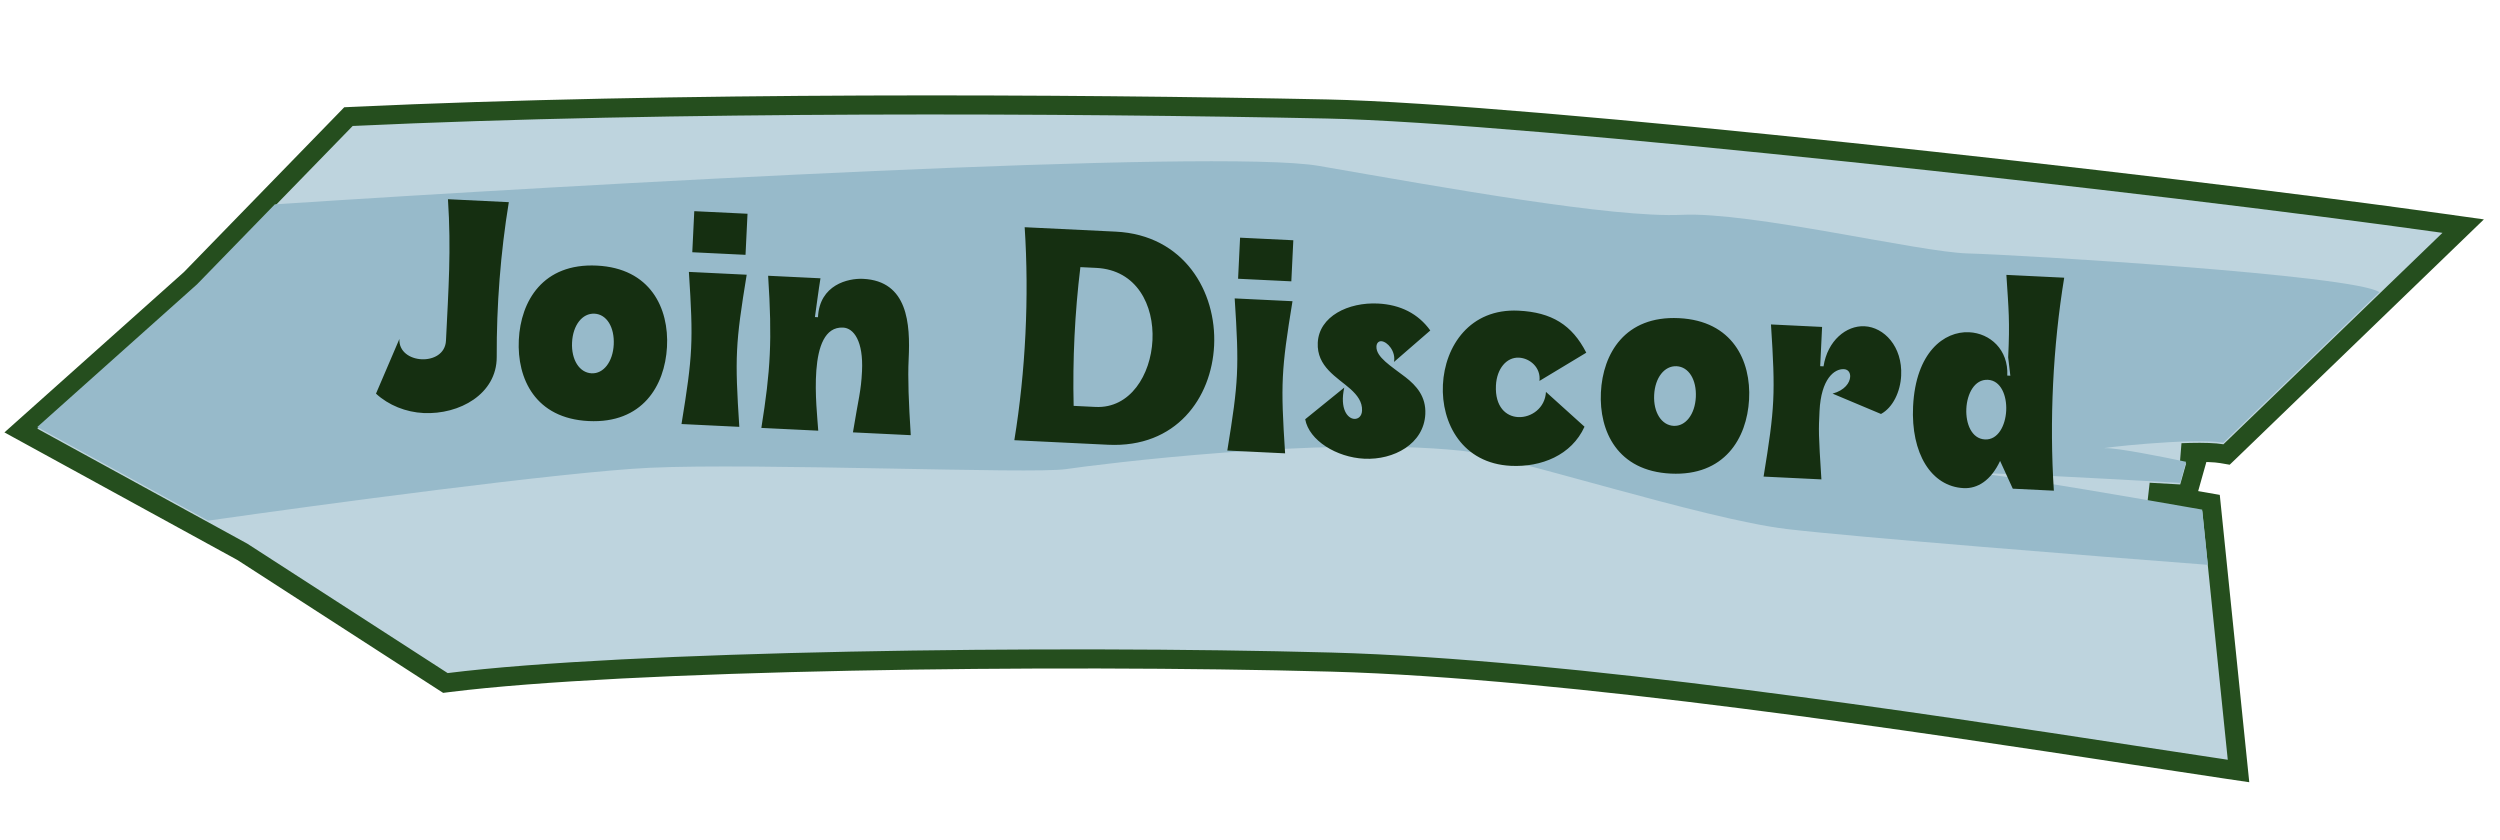 <svg width="262" height="88" viewBox="0 0 262 88" fill="none" xmlns="http://www.w3.org/2000/svg">
<g filter="url(#filter0_d_366_817)">
<path d="M47.872 68.379L48.178 68.576L48.539 68.531C67.011 66.219 111.51 65.585 140.989 66.386C165.813 67.061 203.007 72.754 225.24 76.158C228.874 76.714 232.109 77.209 234.824 77.611L236.097 77.799L235.965 76.52L233.292 50.47L233.215 49.718L232.471 49.587C230.926 49.316 228.918 48.966 226.729 48.589C227.87 48.653 228.951 48.714 229.928 48.77L230.73 48.816L230.948 48.044L231.571 45.833L231.861 44.807L230.818 44.584C230.617 44.541 230.397 44.495 230.162 44.446C230.451 44.434 230.736 44.426 231.014 44.419C232.435 44.387 233.623 44.422 234.343 44.547L234.843 44.633L235.209 44.281L258.165 22.121L259.64 20.697L257.61 20.412C227.237 16.137 161.289 8.851 140.599 8.422C113.663 7.865 72.182 7.623 38.414 9.203L38.019 9.221L37.744 9.505L21.466 26.238L4.743 41.176L3.687 42.119L4.929 42.799L26.91 54.839L47.872 68.379Z" fill="#BED4DE" stroke="#254E1E" stroke-width="2"/>
<path d="M209.942 46.727C213.451 47.144 226.303 49.354 232.29 50.407L232.884 56.196C221.101 55.293 195.78 53.279 188.761 52.444C179.987 51.401 159.625 44.747 154.567 44.229C139.956 42.731 116.825 45.631 113.214 46.164C109.604 46.696 80.829 45.498 69.583 46.024C60.587 46.445 34.986 49.894 23.31 51.566L5.401 41.757L22.151 26.795L30.302 18.416C62.376 16.309 129.164 12.554 139.72 14.386C152.914 16.677 170.513 19.853 177.768 19.513C185.022 19.174 202.672 23.437 207.767 23.562C212.863 23.687 248.225 25.811 250.854 27.616L234.506 43.396C231.208 42.824 220.722 44.041 222.173 43.973C223.334 43.919 228.276 44.9 230.601 45.397L229.978 47.607C221.837 47.14 206.432 46.309 209.942 46.727Z" fill="#97BACA"/>
</g>
<path d="M39.404 41.254C40.72 42.469 42.538 43.196 44.388 43.286C48.151 43.469 52.06 41.294 52.056 37.426C52.032 31.991 52.461 26.451 53.324 21.187L46.946 20.877C47.295 26.2 47.001 30.277 46.738 35.697C46.67 37.1 45.394 37.71 44.182 37.651C42.97 37.592 41.791 36.864 41.856 35.524L39.404 41.254ZM61.693 44.127C67.305 44.399 69.67 40.455 69.9 36.375C70.13 32.295 68.16 28.108 62.548 27.835C56.904 27.561 54.569 31.539 54.371 35.621C54.172 39.702 56.112 43.855 61.693 44.127ZM59.951 35.892C60.039 34.074 61.027 32.812 62.303 32.873C63.578 32.935 64.408 34.286 64.32 36.104C64.231 37.921 63.243 39.184 61.999 39.123C60.724 39.061 59.863 37.709 59.951 35.892ZM71.421 44.439L77.479 44.733C77.003 37.423 77.071 36.02 78.253 28.79L72.195 28.495C72.671 35.806 72.603 37.209 71.421 44.439ZM72.76 22.131L72.551 26.435L78.131 26.706L78.34 22.401L72.76 22.131ZM80.5 28.899C80.939 35.664 80.754 38.819 79.79 44.846L85.753 45.135C85.608 42.859 84.497 34.143 88.355 34.33C89.471 34.384 90.492 35.745 90.339 38.901C90.233 41.07 89.981 41.665 89.388 45.312L95.447 45.606C95.231 42.143 95.127 39.677 95.228 37.605C95.406 33.938 95.144 29.45 90.457 29.223C88.894 29.147 85.889 29.832 85.723 33.244L85.404 33.228C85.501 32.562 85.805 30.243 85.985 29.165L80.5 28.899ZM107.386 23.812C107.862 31.122 107.484 38.903 106.302 46.133L116.123 46.61C123.266 46.957 126.973 41.703 127.239 36.218C127.514 30.574 124.095 24.623 116.92 24.275L107.386 23.812ZM113.224 27.995L114.882 28.075C119.155 28.283 120.955 32.014 120.779 35.649C120.602 39.284 118.449 42.823 114.814 42.647L112.518 42.535C112.401 37.703 112.639 32.793 113.224 27.995ZM128.621 47.217L134.679 47.511C134.203 40.2 134.271 38.797 135.453 31.567L129.395 31.273C129.871 38.584 129.803 39.987 128.621 47.217ZM129.96 24.908L129.751 29.213L135.331 29.484L135.54 25.179L129.96 24.908ZM136.785 43.937C137.189 46.162 140.075 47.933 142.977 48.074C146.07 48.224 149.221 46.523 149.373 43.398C149.463 41.548 148.431 40.412 147.292 39.525C145.782 38.365 144.197 37.425 144.251 36.309C144.27 35.927 144.503 35.746 144.758 35.759C145.395 35.79 146.304 36.825 146.09 37.933L149.894 34.634C148.637 32.879 146.766 31.925 144.406 31.81C141.313 31.66 138.237 33.141 138.102 35.915C137.98 38.434 140.132 39.529 141.541 40.78C142.245 41.422 142.787 42.119 142.742 43.044C142.714 43.618 142.348 43.92 141.933 43.9C141.232 43.866 140.385 42.866 140.878 40.62L136.785 43.937ZM158.347 48.82C161.504 48.973 164.697 47.722 166.057 44.719L162.016 41.071C161.933 42.761 160.478 43.777 159.107 43.711C157.831 43.649 156.666 42.633 156.774 40.401C156.859 38.648 157.878 37.419 159.185 37.482C160.333 37.538 161.5 38.521 161.336 39.92L166.242 36.962C164.754 34.045 162.613 32.726 159.137 32.557C154.067 32.311 151.415 36.242 151.217 40.323C151.02 44.373 153.277 48.574 158.347 48.82ZM175.096 49.633C180.708 49.906 183.073 45.961 183.303 41.881C183.533 37.801 181.563 33.614 175.951 33.342C170.307 33.068 167.972 37.046 167.774 41.127C167.576 45.209 169.516 49.362 175.096 49.633ZM173.355 41.398C173.443 39.581 174.431 38.318 175.706 38.38C176.982 38.442 177.811 39.793 177.723 41.61C177.635 43.428 176.647 44.69 175.403 44.63C174.127 44.568 173.266 43.216 173.355 41.398ZM190.883 50.24C190.573 45.431 190.588 45.112 190.687 43.071C190.852 39.691 192.245 38.64 193.234 38.688C193.68 38.709 193.92 39.041 193.898 39.487C193.868 40.093 193.35 40.899 192.054 41.252L197.129 43.384C198.376 42.709 199.16 41.053 199.242 39.363C199.39 36.302 197.442 34.29 195.402 34.191C193.488 34.098 191.525 35.696 191.106 38.393L190.756 38.376L190.955 34.262L185.598 34.002C186.074 41.313 186.006 42.716 184.824 49.946L190.883 50.24ZM200.491 42.588C200.252 47.499 202.384 50.99 205.796 51.156C207.231 51.225 208.647 50.367 209.61 48.305L210.939 51.214L215.244 51.423C214.768 44.112 215.146 36.332 216.328 29.102L210.269 28.808C210.506 32.495 210.641 33.652 210.457 37.447L210.683 39.375L210.364 39.36C210.496 36.65 208.566 34.926 206.366 34.819C203.751 34.692 200.767 36.912 200.491 42.588ZM206.073 42.827C206.149 41.265 206.926 39.736 208.329 39.804C209.7 39.871 210.326 41.468 210.25 43.03C210.174 44.592 209.397 46.121 208.025 46.054C206.622 45.986 205.997 44.39 206.073 42.827Z" fill="#152F11"/>
<defs>
<filter id="filter0_d_366_817" x="0.465" y="6.998" width="261.345" height="74.979" filterUnits="userSpaceOnUse" color-interpolation-filters="sRGB">
<feFlood flood-opacity="0" result="BackgroundImageFix"/>
<feColorMatrix in="SourceAlpha" type="matrix" values="0 0 0 0 0 0 0 0 0 0 0 0 0 0 0 0 0 0 127 0" result="hardAlpha"/>
<feOffset dx="-1.5" dy="3"/>
<feComposite in2="hardAlpha" operator="out"/>
<feColorMatrix type="matrix" values="0 0 0 0 0.145 0 0 0 0 0.306 0 0 0 0 0.118 0 0 0 1 0"/>
<feBlend mode="normal" in2="BackgroundImageFix" result="effect1_dropShadow_366_817"/>
<feBlend mode="normal" in="SourceGraphic" in2="effect1_dropShadow_366_817" result="shape"/>
</filter>
</defs>
</svg>
